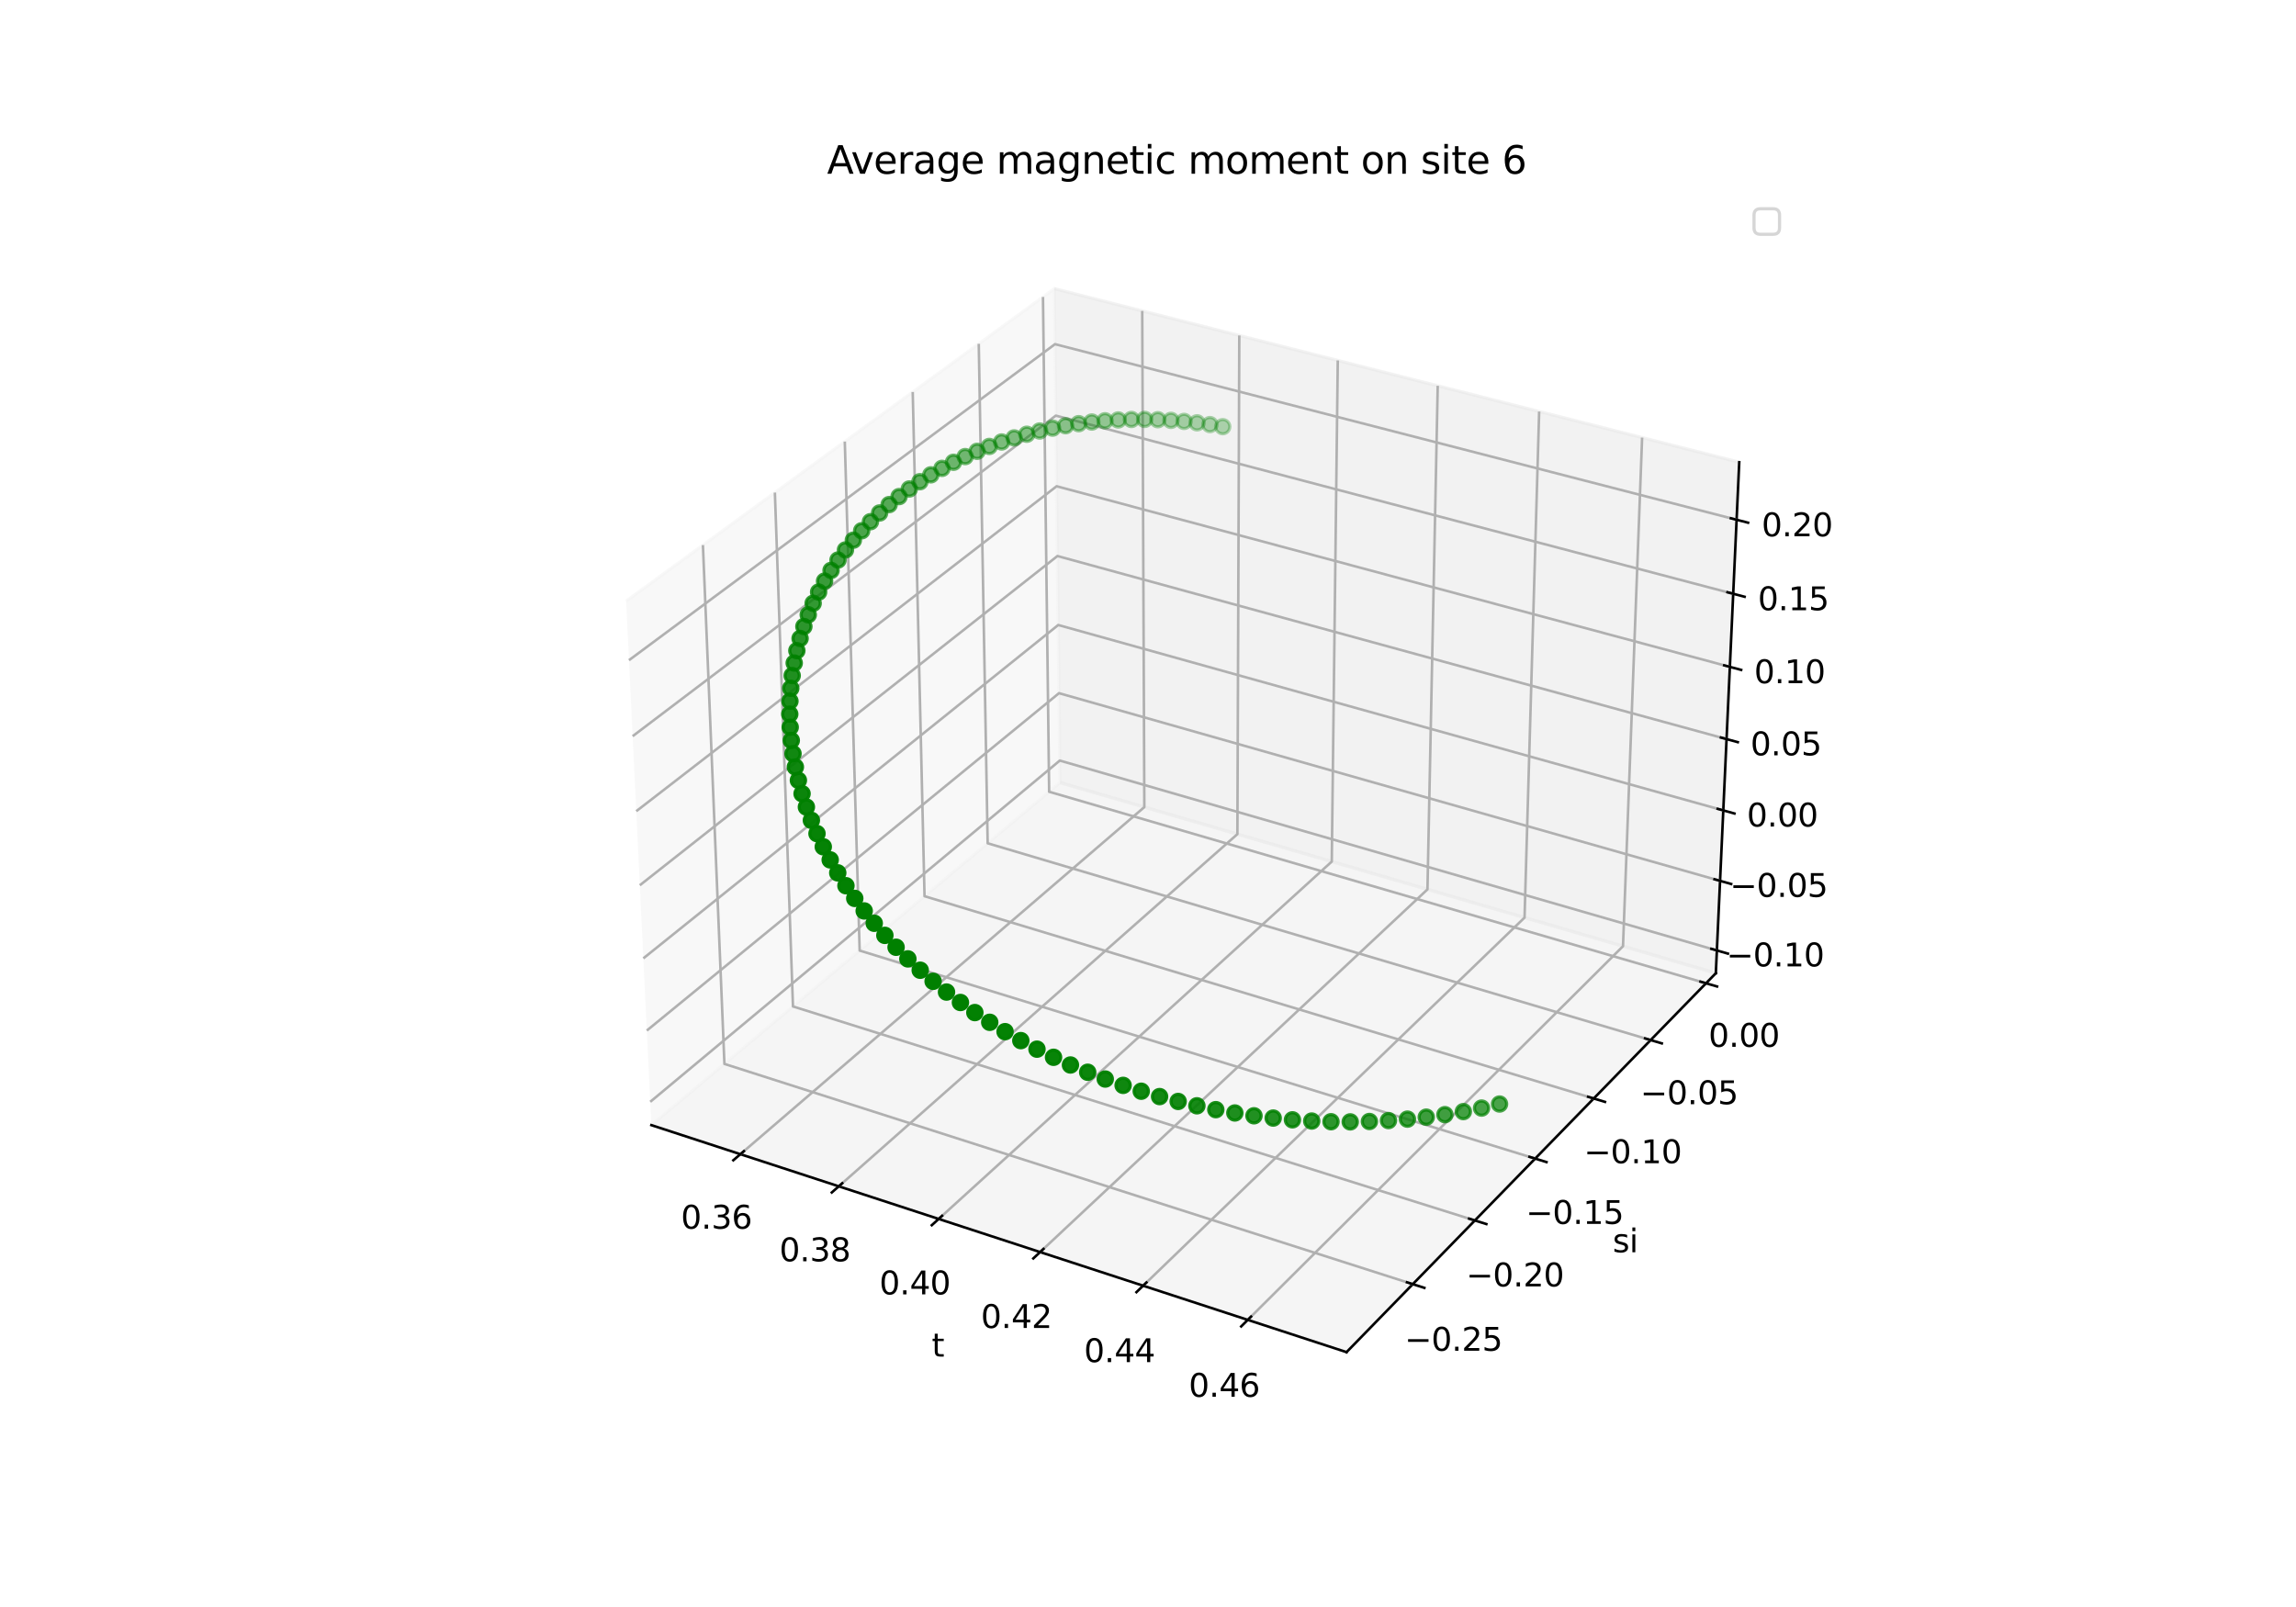 <?xml version="1.0" encoding="utf-8" standalone="no"?>
<!DOCTYPE svg PUBLIC "-//W3C//DTD SVG 1.1//EN"
  "http://www.w3.org/Graphics/SVG/1.1/DTD/svg11.dtd">
<svg xmlns:xlink="http://www.w3.org/1999/xlink" width="720pt" height="504pt" viewBox="0 0 720 504" xmlns="http://www.w3.org/2000/svg" version="1.1">
 <defs>
  <style type="text/css">*{stroke-linejoin: round; stroke-linecap: butt}</style>
 </defs>
 <g id="figure_1">
  <g id="patch_1">
   <path d="M 0 504 
L 720 504 
L 720 0 
L 0 0 
z
" style="fill: #ffffff"/>
  </g>
  <g id="patch_2">
   <path d="M 174.96 448.56 
L 563.04 448.56 
L 563.04 60.48 
L 174.96 60.48 
z
" style="fill: #ffffff"/>
  </g>
  <g id="pane3d_1">
   <g id="patch_3">
    <path d="M 204.263 352.872 
L 332.419 245.448 
L 330.638 90.525 
L 196.348 188.523 
" style="fill: #f2f2f2; opacity: 0.5; stroke: #f2f2f2; stroke-linejoin: miter"/>
   </g>
  </g>
  <g id="pane3d_2">
   <g id="patch_4">
    <path d="M 332.419 245.448 
L 538.065 305.222 
L 545.404 144.961 
L 330.638 90.525 
" style="fill: #e6e6e6; opacity: 0.5; stroke: #e6e6e6; stroke-linejoin: miter"/>
   </g>
  </g>
  <g id="pane3d_3">
   <g id="patch_5">
    <path d="M 204.263 352.872 
L 422.257 424.069 
L 538.065 305.222 
L 332.419 245.448 
" style="fill: #ececec; opacity: 0.5; stroke: #ececec; stroke-linejoin: miter"/>
   </g>
  </g>
  <g id="axis3d_1">
   <g id="line2d_1">
    <path d="M 204.263 352.872 
L 422.257 424.069 
" style="fill: none; stroke: #000000; stroke-width: 0.8; stroke-linecap: square"/>
   </g>
   <g id="text_1">
    <!-- t -->
    <g transform="translate(292.177 425.472) scale(0.1 -0.1)">
     <defs>
      <path id="DejaVuSans-74" d="M 1172 4494 
L 1172 3500 
L 2356 3500 
L 2356 3053 
L 1172 3053 
L 1172 1153 
Q 1172 725 1289 603 
Q 1406 481 1766 481 
L 2356 481 
L 2356 0 
L 1766 0 
Q 1100 0 847 248 
Q 594 497 594 1153 
L 594 3053 
L 172 3053 
L 172 3500 
L 594 3500 
L 594 4494 
L 1172 4494 
z
" transform="scale(0.016)"/>
     </defs>
     <use xlink:href="#DejaVuSans-74"/>
    </g>
   </g>
   <g id="Line3DCollection_1">
    <path d="M 232.173 361.987 
L 358.85 253.131 
L 358.19 97.508 
" style="fill: none; stroke: #b0b0b0; stroke-width: 0.8"/>
    <path d="M 263.027 372.064 
L 388.033 261.613 
L 388.629 105.224 
" style="fill: none; stroke: #b0b0b0; stroke-width: 0.8"/>
    <path d="M 294.353 382.295 
L 417.627 270.215 
L 419.514 113.052 
" style="fill: none; stroke: #b0b0b0; stroke-width: 0.8"/>
    <path d="M 326.164 392.685 
L 447.639 278.938 
L 450.856 120.996 
" style="fill: none; stroke: #b0b0b0; stroke-width: 0.8"/>
    <path d="M 358.471 403.236 
L 478.08 287.786 
L 482.664 129.059 
" style="fill: none; stroke: #b0b0b0; stroke-width: 0.8"/>
    <path d="M 391.284 413.953 
L 508.957 296.761 
L 514.95 137.242 
" style="fill: none; stroke: #b0b0b0; stroke-width: 0.8"/>
   </g>
   <g id="xtick_1">
    <g id="line2d_2">
     <path d="M 233.277 361.039 
L 229.962 363.888 
" style="fill: none; stroke: #000000; stroke-width: 0.8; stroke-linecap: square"/>
    </g>
    <g id="text_2">
     <!-- 0.36 -->
     <g transform="translate(213.53 385.348) scale(0.1 -0.1)">
      <defs>
       <path id="DejaVuSans-30" d="M 2034 4250 
Q 1547 4250 1301 3770 
Q 1056 3291 1056 2328 
Q 1056 1369 1301 889 
Q 1547 409 2034 409 
Q 2525 409 2770 889 
Q 3016 1369 3016 2328 
Q 3016 3291 2770 3770 
Q 2525 4250 2034 4250 
z
M 2034 4750 
Q 2819 4750 3233 4129 
Q 3647 3509 3647 2328 
Q 3647 1150 3233 529 
Q 2819 -91 2034 -91 
Q 1250 -91 836 529 
Q 422 1150 422 2328 
Q 422 3509 836 4129 
Q 1250 4750 2034 4750 
z
" transform="scale(0.016)"/>
       <path id="DejaVuSans-2e" d="M 684 794 
L 1344 794 
L 1344 0 
L 684 0 
L 684 794 
z
" transform="scale(0.016)"/>
       <path id="DejaVuSans-33" d="M 2597 2516 
Q 3050 2419 3304 2112 
Q 3559 1806 3559 1356 
Q 3559 666 3084 287 
Q 2609 -91 1734 -91 
Q 1441 -91 1130 -33 
Q 819 25 488 141 
L 488 750 
Q 750 597 1062 519 
Q 1375 441 1716 441 
Q 2309 441 2620 675 
Q 2931 909 2931 1356 
Q 2931 1769 2642 2001 
Q 2353 2234 1838 2234 
L 1294 2234 
L 1294 2753 
L 1863 2753 
Q 2328 2753 2575 2939 
Q 2822 3125 2822 3475 
Q 2822 3834 2567 4026 
Q 2313 4219 1838 4219 
Q 1578 4219 1281 4162 
Q 984 4106 628 3988 
L 628 4550 
Q 988 4650 1302 4700 
Q 1616 4750 1894 4750 
Q 2613 4750 3031 4423 
Q 3450 4097 3450 3541 
Q 3450 3153 3228 2886 
Q 3006 2619 2597 2516 
z
" transform="scale(0.016)"/>
       <path id="DejaVuSans-36" d="M 2113 2584 
Q 1688 2584 1439 2293 
Q 1191 2003 1191 1497 
Q 1191 994 1439 701 
Q 1688 409 2113 409 
Q 2538 409 2786 701 
Q 3034 994 3034 1497 
Q 3034 2003 2786 2293 
Q 2538 2584 2113 2584 
z
M 3366 4563 
L 3366 3988 
Q 3128 4100 2886 4159 
Q 2644 4219 2406 4219 
Q 1781 4219 1451 3797 
Q 1122 3375 1075 2522 
Q 1259 2794 1537 2939 
Q 1816 3084 2150 3084 
Q 2853 3084 3261 2657 
Q 3669 2231 3669 1497 
Q 3669 778 3244 343 
Q 2819 -91 2113 -91 
Q 1303 -91 875 529 
Q 447 1150 447 2328 
Q 447 3434 972 4092 
Q 1497 4750 2381 4750 
Q 2619 4750 2861 4703 
Q 3103 4656 3366 4563 
z
" transform="scale(0.016)"/>
      </defs>
      <use xlink:href="#DejaVuSans-30"/>
      <use xlink:href="#DejaVuSans-2e" x="63.623"/>
      <use xlink:href="#DejaVuSans-33" x="95.41"/>
      <use xlink:href="#DejaVuSans-36" x="159.033"/>
     </g>
    </g>
   </g>
   <g id="xtick_2">
    <g id="line2d_3">
     <path d="M 264.116 371.101 
L 260.843 373.994 
" style="fill: none; stroke: #000000; stroke-width: 0.8; stroke-linecap: square"/>
    </g>
    <g id="text_3">
     <!-- 0.38 -->
     <g transform="translate(244.406 395.571) scale(0.1 -0.1)">
      <defs>
       <path id="DejaVuSans-38" d="M 2034 2216 
Q 1584 2216 1326 1975 
Q 1069 1734 1069 1313 
Q 1069 891 1326 650 
Q 1584 409 2034 409 
Q 2484 409 2743 651 
Q 3003 894 3003 1313 
Q 3003 1734 2745 1975 
Q 2488 2216 2034 2216 
z
M 1403 2484 
Q 997 2584 770 2862 
Q 544 3141 544 3541 
Q 544 4100 942 4425 
Q 1341 4750 2034 4750 
Q 2731 4750 3128 4425 
Q 3525 4100 3525 3541 
Q 3525 3141 3298 2862 
Q 3072 2584 2669 2484 
Q 3125 2378 3379 2068 
Q 3634 1759 3634 1313 
Q 3634 634 3220 271 
Q 2806 -91 2034 -91 
Q 1263 -91 848 271 
Q 434 634 434 1313 
Q 434 1759 690 2068 
Q 947 2378 1403 2484 
z
M 1172 3481 
Q 1172 3119 1398 2916 
Q 1625 2713 2034 2713 
Q 2441 2713 2670 2916 
Q 2900 3119 2900 3481 
Q 2900 3844 2670 4047 
Q 2441 4250 2034 4250 
Q 1625 4250 1398 4047 
Q 1172 3844 1172 3481 
z
" transform="scale(0.016)"/>
      </defs>
      <use xlink:href="#DejaVuSans-30"/>
      <use xlink:href="#DejaVuSans-2e" x="63.623"/>
      <use xlink:href="#DejaVuSans-33" x="95.41"/>
      <use xlink:href="#DejaVuSans-38" x="159.033"/>
     </g>
    </g>
   </g>
   <g id="xtick_3">
    <g id="line2d_4">
     <path d="M 295.428 381.318 
L 292.198 384.255 
" style="fill: none; stroke: #000000; stroke-width: 0.8; stroke-linecap: square"/>
    </g>
    <g id="text_4">
     <!-- 0.40 -->
     <g transform="translate(275.756 405.951) scale(0.1 -0.1)">
      <defs>
       <path id="DejaVuSans-34" d="M 2419 4116 
L 825 1625 
L 2419 1625 
L 2419 4116 
z
M 2253 4666 
L 3047 4666 
L 3047 1625 
L 3713 1625 
L 3713 1100 
L 3047 1100 
L 3047 0 
L 2419 0 
L 2419 1100 
L 313 1100 
L 313 1709 
L 2253 4666 
z
" transform="scale(0.016)"/>
      </defs>
      <use xlink:href="#DejaVuSans-30"/>
      <use xlink:href="#DejaVuSans-2e" x="63.623"/>
      <use xlink:href="#DejaVuSans-34" x="95.41"/>
      <use xlink:href="#DejaVuSans-30" x="159.033"/>
     </g>
    </g>
   </g>
   <g id="xtick_4">
    <g id="line2d_5">
     <path d="M 327.224 391.692 
L 324.039 394.675 
" style="fill: none; stroke: #000000; stroke-width: 0.8; stroke-linecap: square"/>
    </g>
    <g id="text_5">
     <!-- 0.42 -->
     <g transform="translate(307.592 416.492) scale(0.1 -0.1)">
      <defs>
       <path id="DejaVuSans-32" d="M 1228 531 
L 3431 531 
L 3431 0 
L 469 0 
L 469 531 
Q 828 903 1448 1529 
Q 2069 2156 2228 2338 
Q 2531 2678 2651 2914 
Q 2772 3150 2772 3378 
Q 2772 3750 2511 3984 
Q 2250 4219 1831 4219 
Q 1534 4219 1204 4116 
Q 875 4013 500 3803 
L 500 4441 
Q 881 4594 1212 4672 
Q 1544 4750 1819 4750 
Q 2544 4750 2975 4387 
Q 3406 4025 3406 3419 
Q 3406 3131 3298 2873 
Q 3191 2616 2906 2266 
Q 2828 2175 2409 1742 
Q 1991 1309 1228 531 
z
" transform="scale(0.016)"/>
      </defs>
      <use xlink:href="#DejaVuSans-30"/>
      <use xlink:href="#DejaVuSans-2e" x="63.623"/>
      <use xlink:href="#DejaVuSans-34" x="95.41"/>
      <use xlink:href="#DejaVuSans-32" x="159.033"/>
     </g>
    </g>
   </g>
   <g id="xtick_5">
    <g id="line2d_6">
     <path d="M 359.515 402.228 
L 356.377 405.257 
" style="fill: none; stroke: #000000; stroke-width: 0.8; stroke-linecap: square"/>
    </g>
    <g id="text_6">
     <!-- 0.44 -->
     <g transform="translate(339.926 427.198) scale(0.1 -0.1)">
      <use xlink:href="#DejaVuSans-30"/>
      <use xlink:href="#DejaVuSans-2e" x="63.623"/>
      <use xlink:href="#DejaVuSans-34" x="95.41"/>
      <use xlink:href="#DejaVuSans-34" x="159.033"/>
     </g>
    </g>
   </g>
   <g id="xtick_6">
    <g id="line2d_7">
     <path d="M 392.313 412.929 
L 389.223 416.006 
" style="fill: none; stroke: #000000; stroke-width: 0.8; stroke-linecap: square"/>
    </g>
    <g id="text_7">
     <!-- 0.46 -->
     <g transform="translate(372.768 438.072) scale(0.1 -0.1)">
      <use xlink:href="#DejaVuSans-30"/>
      <use xlink:href="#DejaVuSans-2e" x="63.623"/>
      <use xlink:href="#DejaVuSans-34" x="95.41"/>
      <use xlink:href="#DejaVuSans-36" x="159.033"/>
     </g>
    </g>
   </g>
  </g>
  <g id="axis3d_2">
   <g id="line2d_8">
    <path d="M 538.065 305.222 
L 422.257 424.069 
" style="fill: none; stroke: #000000; stroke-width: 0.8; stroke-linecap: square"/>
   </g>
   <g id="text_8">
    <!-- si -->
    <g transform="translate(505.72 392.744) scale(0.1 -0.1)">
     <defs>
      <path id="DejaVuSans-73" d="M 2834 3397 
L 2834 2853 
Q 2591 2978 2328 3040 
Q 2066 3103 1784 3103 
Q 1356 3103 1142 2972 
Q 928 2841 928 2578 
Q 928 2378 1081 2264 
Q 1234 2150 1697 2047 
L 1894 2003 
Q 2506 1872 2764 1633 
Q 3022 1394 3022 966 
Q 3022 478 2636 193 
Q 2250 -91 1575 -91 
Q 1294 -91 989 -36 
Q 684 19 347 128 
L 347 722 
Q 666 556 975 473 
Q 1284 391 1588 391 
Q 1994 391 2212 530 
Q 2431 669 2431 922 
Q 2431 1156 2273 1281 
Q 2116 1406 1581 1522 
L 1381 1569 
Q 847 1681 609 1914 
Q 372 2147 372 2553 
Q 372 3047 722 3315 
Q 1072 3584 1716 3584 
Q 2034 3584 2315 3537 
Q 2597 3491 2834 3397 
z
" transform="scale(0.016)"/>
      <path id="DejaVuSans-69" d="M 603 3500 
L 1178 3500 
L 1178 0 
L 603 0 
L 603 3500 
z
M 603 4863 
L 1178 4863 
L 1178 4134 
L 603 4134 
L 603 4863 
z
" transform="scale(0.016)"/>
     </defs>
     <use xlink:href="#DejaVuSans-73"/>
     <use xlink:href="#DejaVuSans-69" x="52.1"/>
    </g>
   </g>
   <g id="Line3DCollection_2">
    <path d="M 220.427 170.951 
L 227.171 333.67 
L 443.033 402.748 
" style="fill: none; stroke: #b0b0b0; stroke-width: 0.8"/>
    <path d="M 242.996 154.482 
L 248.669 315.649 
L 462.501 382.769 
" style="fill: none; stroke: #b0b0b0; stroke-width: 0.8"/>
    <path d="M 264.917 138.485 
L 269.579 298.123 
L 481.407 363.367 
" style="fill: none; stroke: #b0b0b0; stroke-width: 0.8"/>
    <path d="M 286.219 122.939 
L 289.922 281.071 
L 499.776 344.516 
" style="fill: none; stroke: #b0b0b0; stroke-width: 0.8"/>
    <path d="M 306.928 107.827 
L 309.721 264.474 
L 517.629 326.194 
" style="fill: none; stroke: #b0b0b0; stroke-width: 0.8"/>
    <path d="M 327.067 93.13 
L 328.999 248.315 
L 534.988 308.379 
" style="fill: none; stroke: #b0b0b0; stroke-width: 0.8"/>
   </g>
   <g id="xtick_7">
    <g id="line2d_9">
     <path d="M 441.215 402.166 
L 446.674 403.913 
" style="fill: none; stroke: #000000; stroke-width: 0.8; stroke-linecap: square"/>
    </g>
    <g id="text_9">
     <!-- −0.25 -->
     <g transform="translate(440.471 423.634) scale(0.1 -0.1)">
      <defs>
       <path id="DejaVuSans-2212" d="M 678 2272 
L 4684 2272 
L 4684 1741 
L 678 1741 
L 678 2272 
z
" transform="scale(0.016)"/>
       <path id="DejaVuSans-35" d="M 691 4666 
L 3169 4666 
L 3169 4134 
L 1269 4134 
L 1269 2991 
Q 1406 3038 1543 3061 
Q 1681 3084 1819 3084 
Q 2600 3084 3056 2656 
Q 3513 2228 3513 1497 
Q 3513 744 3044 326 
Q 2575 -91 1722 -91 
Q 1428 -91 1123 -41 
Q 819 9 494 109 
L 494 744 
Q 775 591 1075 516 
Q 1375 441 1709 441 
Q 2250 441 2565 725 
Q 2881 1009 2881 1497 
Q 2881 1984 2565 2268 
Q 2250 2553 1709 2553 
Q 1456 2553 1204 2497 
Q 953 2441 691 2322 
L 691 4666 
z
" transform="scale(0.016)"/>
      </defs>
      <use xlink:href="#DejaVuSans-2212"/>
      <use xlink:href="#DejaVuSans-30" x="83.789"/>
      <use xlink:href="#DejaVuSans-2e" x="147.412"/>
      <use xlink:href="#DejaVuSans-32" x="179.199"/>
      <use xlink:href="#DejaVuSans-35" x="242.822"/>
     </g>
    </g>
   </g>
   <g id="xtick_8">
    <g id="line2d_10">
     <path d="M 460.701 382.204 
L 466.105 383.9 
" style="fill: none; stroke: #000000; stroke-width: 0.8; stroke-linecap: square"/>
    </g>
    <g id="text_10">
     <!-- −0.20 -->
     <g transform="translate(459.76 403.453) scale(0.1 -0.1)">
      <use xlink:href="#DejaVuSans-2212"/>
      <use xlink:href="#DejaVuSans-30" x="83.789"/>
      <use xlink:href="#DejaVuSans-2e" x="147.412"/>
      <use xlink:href="#DejaVuSans-32" x="179.199"/>
      <use xlink:href="#DejaVuSans-30" x="242.822"/>
     </g>
    </g>
   </g>
   <g id="xtick_9">
    <g id="line2d_11">
     <path d="M 479.626 362.818 
L 484.975 364.465 
" style="fill: none; stroke: #000000; stroke-width: 0.8; stroke-linecap: square"/>
    </g>
    <g id="text_11">
     <!-- −0.15 -->
     <g transform="translate(478.492 383.854) scale(0.1 -0.1)">
      <defs>
       <path id="DejaVuSans-31" d="M 794 531 
L 1825 531 
L 1825 4091 
L 703 3866 
L 703 4441 
L 1819 4666 
L 2450 4666 
L 2450 531 
L 3481 531 
L 3481 0 
L 794 0 
L 794 531 
z
" transform="scale(0.016)"/>
      </defs>
      <use xlink:href="#DejaVuSans-2212"/>
      <use xlink:href="#DejaVuSans-30" x="83.789"/>
      <use xlink:href="#DejaVuSans-2e" x="147.412"/>
      <use xlink:href="#DejaVuSans-31" x="179.199"/>
      <use xlink:href="#DejaVuSans-35" x="242.822"/>
     </g>
    </g>
   </g>
   <g id="xtick_10">
    <g id="line2d_12">
     <path d="M 498.012 343.983 
L 503.308 345.584 
" style="fill: none; stroke: #000000; stroke-width: 0.8; stroke-linecap: square"/>
    </g>
    <g id="text_12">
     <!-- −0.10 -->
     <g transform="translate(496.691 364.812) scale(0.1 -0.1)">
      <use xlink:href="#DejaVuSans-2212"/>
      <use xlink:href="#DejaVuSans-30" x="83.789"/>
      <use xlink:href="#DejaVuSans-2e" x="147.412"/>
      <use xlink:href="#DejaVuSans-31" x="179.199"/>
      <use xlink:href="#DejaVuSans-30" x="242.822"/>
     </g>
    </g>
   </g>
   <g id="xtick_11">
    <g id="line2d_13">
     <path d="M 515.882 325.676 
L 521.125 327.232 
" style="fill: none; stroke: #000000; stroke-width: 0.8; stroke-linecap: square"/>
    </g>
    <g id="text_13">
     <!-- −0.05 -->
     <g transform="translate(514.379 346.306) scale(0.1 -0.1)">
      <use xlink:href="#DejaVuSans-2212"/>
      <use xlink:href="#DejaVuSans-30" x="83.789"/>
      <use xlink:href="#DejaVuSans-2e" x="147.412"/>
      <use xlink:href="#DejaVuSans-30" x="179.199"/>
      <use xlink:href="#DejaVuSans-35" x="242.822"/>
     </g>
    </g>
   </g>
   <g id="xtick_12">
    <g id="line2d_14">
     <path d="M 533.259 307.875 
L 538.45 309.389 
" style="fill: none; stroke: #000000; stroke-width: 0.8; stroke-linecap: square"/>
    </g>
    <g id="text_14">
     <!-- 0.00 -->
     <g transform="translate(535.768 328.311) scale(0.1 -0.1)">
      <use xlink:href="#DejaVuSans-30"/>
      <use xlink:href="#DejaVuSans-2e" x="63.623"/>
      <use xlink:href="#DejaVuSans-30" x="95.41"/>
      <use xlink:href="#DejaVuSans-30" x="159.033"/>
     </g>
    </g>
   </g>
  </g>
  <g id="axis3d_3">
   <g id="line2d_15">
    <path d="M 538.065 305.222 
L 545.404 144.961 
" style="fill: none; stroke: #000000; stroke-width: 0.8; stroke-linecap: square"/>
   </g>
   <g id="Line3DCollection_3">
    <path d="M 538.392 298.084 
L 332.34 238.535 
L 203.911 345.564 
" style="fill: none; stroke: #b0b0b0; stroke-width: 0.8"/>
    <path d="M 539.392 276.257 
L 332.097 217.4 
L 202.834 323.209 
" style="fill: none; stroke: #b0b0b0; stroke-width: 0.8"/>
    <path d="M 540.403 254.162 
L 331.851 196.018 
L 201.744 300.57 
" style="fill: none; stroke: #b0b0b0; stroke-width: 0.8"/>
    <path d="M 541.428 231.795 
L 331.602 174.385 
L 200.64 277.641 
" style="fill: none; stroke: #b0b0b0; stroke-width: 0.8"/>
    <path d="M 542.465 209.15 
L 331.351 152.497 
L 199.521 254.416 
" style="fill: none; stroke: #b0b0b0; stroke-width: 0.8"/>
    <path d="M 543.514 186.223 
L 331.096 130.35 
L 198.389 230.89 
" style="fill: none; stroke: #b0b0b0; stroke-width: 0.8"/>
    <path d="M 544.578 163.008 
L 330.838 107.937 
L 197.241 207.057 
" style="fill: none; stroke: #b0b0b0; stroke-width: 0.8"/>
   </g>
   <g id="xtick_13">
    <g id="line2d_16">
     <path d="M 536.663 297.584 
L 541.855 299.085 
" style="fill: none; stroke: #000000; stroke-width: 0.8; stroke-linecap: square"/>
    </g>
    <g id="text_15">
     <!-- −0.10 -->
     <g transform="translate(541.371 303.085) scale(0.1 -0.1)">
      <use xlink:href="#DejaVuSans-2212"/>
      <use xlink:href="#DejaVuSans-30" x="83.789"/>
      <use xlink:href="#DejaVuSans-2e" x="147.412"/>
      <use xlink:href="#DejaVuSans-31" x="179.199"/>
      <use xlink:href="#DejaVuSans-30" x="242.822"/>
     </g>
    </g>
   </g>
   <g id="xtick_14">
    <g id="line2d_17">
     <path d="M 537.651 275.763 
L 542.877 277.246 
" style="fill: none; stroke: #000000; stroke-width: 0.8; stroke-linecap: square"/>
    </g>
    <g id="text_16">
     <!-- −0.05 -->
     <g transform="translate(542.48 281.287) scale(0.1 -0.1)">
      <use xlink:href="#DejaVuSans-2212"/>
      <use xlink:href="#DejaVuSans-30" x="83.789"/>
      <use xlink:href="#DejaVuSans-2e" x="147.412"/>
      <use xlink:href="#DejaVuSans-30" x="179.199"/>
      <use xlink:href="#DejaVuSans-35" x="242.822"/>
     </g>
    </g>
   </g>
   <g id="xtick_15">
    <g id="line2d_18">
     <path d="M 538.652 253.674 
L 543.911 255.14 
" style="fill: none; stroke: #000000; stroke-width: 0.8; stroke-linecap: square"/>
    </g>
    <g id="text_17">
     <!-- 0.00 -->
     <g transform="translate(547.792 259.222) scale(0.1 -0.1)">
      <use xlink:href="#DejaVuSans-30"/>
      <use xlink:href="#DejaVuSans-2e" x="63.623"/>
      <use xlink:href="#DejaVuSans-30" x="95.41"/>
      <use xlink:href="#DejaVuSans-30" x="159.033"/>
     </g>
    </g>
   </g>
   <g id="xtick_16">
    <g id="line2d_19">
     <path d="M 539.665 231.313 
L 544.957 232.761 
" style="fill: none; stroke: #000000; stroke-width: 0.8; stroke-linecap: square"/>
    </g>
    <g id="text_18">
     <!-- 0.05 -->
     <g transform="translate(548.928 236.887) scale(0.1 -0.1)">
      <use xlink:href="#DejaVuSans-30"/>
      <use xlink:href="#DejaVuSans-2e" x="63.623"/>
      <use xlink:href="#DejaVuSans-30" x="95.41"/>
      <use xlink:href="#DejaVuSans-35" x="159.033"/>
     </g>
    </g>
   </g>
   <g id="xtick_17">
    <g id="line2d_20">
     <path d="M 540.691 208.674 
L 546.017 210.103 
" style="fill: none; stroke: #000000; stroke-width: 0.8; stroke-linecap: square"/>
    </g>
    <g id="text_19">
     <!-- 0.10 -->
     <g transform="translate(550.078 214.274) scale(0.1 -0.1)">
      <use xlink:href="#DejaVuSans-30"/>
      <use xlink:href="#DejaVuSans-2e" x="63.623"/>
      <use xlink:href="#DejaVuSans-31" x="95.41"/>
      <use xlink:href="#DejaVuSans-30" x="159.033"/>
     </g>
    </g>
   </g>
   <g id="xtick_18">
    <g id="line2d_21">
     <path d="M 541.729 185.753 
L 547.09 187.163 
" style="fill: none; stroke: #000000; stroke-width: 0.8; stroke-linecap: square"/>
    </g>
    <g id="text_20">
     <!-- 0.15 -->
     <g transform="translate(551.242 191.38) scale(0.1 -0.1)">
      <use xlink:href="#DejaVuSans-30"/>
      <use xlink:href="#DejaVuSans-2e" x="63.623"/>
      <use xlink:href="#DejaVuSans-31" x="95.41"/>
      <use xlink:href="#DejaVuSans-35" x="159.033"/>
     </g>
    </g>
   </g>
   <g id="xtick_19">
    <g id="line2d_22">
     <path d="M 542.78 162.544 
L 548.176 163.935 
" style="fill: none; stroke: #000000; stroke-width: 0.8; stroke-linecap: square"/>
    </g>
    <g id="text_21">
     <!-- 0.20 -->
     <g transform="translate(552.421 168.199) scale(0.1 -0.1)">
      <use xlink:href="#DejaVuSans-30"/>
      <use xlink:href="#DejaVuSans-2e" x="63.623"/>
      <use xlink:href="#DejaVuSans-32" x="95.41"/>
      <use xlink:href="#DejaVuSans-30" x="159.033"/>
     </g>
    </g>
   </g>
  </g>
  <g id="axes_1">
   <g id="Path3DCollection_1">
    <defs>
     <path id="C0_0_b76cf1f2c0" d="M 0 2.236 
C 0.593 2.236 1.162 2 1.581 1.581 
C 2 1.162 2.236 0.593 2.236 -0 
C 2.236 -0.593 2 -1.162 1.581 -1.581 
C 1.162 -2 0.593 -2.236 0 -2.236 
C -0.593 -2.236 -1.162 -2 -1.581 -1.581 
C -2 -1.162 -2.236 -0.593 -2.236 0 
C -2.236 0.593 -2 1.162 -1.581 1.581 
C -1.162 2 -0.593 2.236 0 2.236 
z
"/>
    </defs>
    <g clip-path="url(#pe57c6b91da)">
     <use xlink:href="#C0_0_b76cf1f2c0" x="383.434" y="133.815" style="fill: #008000; fill-opacity: 0.3; stroke: #008000; stroke-opacity: 0.3"/>
    </g>
    <g clip-path="url(#pe57c6b91da)">
     <use xlink:href="#C0_0_b76cf1f2c0" x="379.423" y="133.157" style="fill: #008000; fill-opacity: 0.309; stroke: #008000; stroke-opacity: 0.309"/>
    </g>
    <g clip-path="url(#pe57c6b91da)">
     <use xlink:href="#C0_0_b76cf1f2c0" x="375.377" y="132.607" style="fill: #008000; fill-opacity: 0.319; stroke: #008000; stroke-opacity: 0.319"/>
    </g>
    <g clip-path="url(#pe57c6b91da)">
     <use xlink:href="#C0_0_b76cf1f2c0" x="371.302" y="132.168" style="fill: #008000; fill-opacity: 0.329; stroke: #008000; stroke-opacity: 0.329"/>
    </g>
    <g clip-path="url(#pe57c6b91da)">
     <use xlink:href="#C0_0_b76cf1f2c0" x="367.203" y="131.841" style="fill: #008000; fill-opacity: 0.339; stroke: #008000; stroke-opacity: 0.339"/>
    </g>
    <g clip-path="url(#pe57c6b91da)">
     <use xlink:href="#C0_0_b76cf1f2c0" x="363.084" y="131.63" style="fill: #008000; fill-opacity: 0.35; stroke: #008000; stroke-opacity: 0.35"/>
    </g>
    <g clip-path="url(#pe57c6b91da)">
     <use xlink:href="#C0_0_b76cf1f2c0" x="358.951" y="131.535" style="fill: #008000; fill-opacity: 0.361; stroke: #008000; stroke-opacity: 0.361"/>
    </g>
    <g clip-path="url(#pe57c6b91da)">
     <use xlink:href="#C0_0_b76cf1f2c0" x="354.808" y="131.559" style="fill: #008000; fill-opacity: 0.373; stroke: #008000; stroke-opacity: 0.373"/>
    </g>
    <g clip-path="url(#pe57c6b91da)">
     <use xlink:href="#C0_0_b76cf1f2c0" x="350.662" y="131.704" style="fill: #008000; fill-opacity: 0.385; stroke: #008000; stroke-opacity: 0.385"/>
    </g>
    <g clip-path="url(#pe57c6b91da)">
     <use xlink:href="#C0_0_b76cf1f2c0" x="346.517" y="131.97" style="fill: #008000; fill-opacity: 0.397; stroke: #008000; stroke-opacity: 0.397"/>
    </g>
    <g clip-path="url(#pe57c6b91da)">
     <use xlink:href="#C0_0_b76cf1f2c0" x="342.38" y="132.36" style="fill: #008000; fill-opacity: 0.41; stroke: #008000; stroke-opacity: 0.41"/>
    </g>
    <g clip-path="url(#pe57c6b91da)">
     <use xlink:href="#C0_0_b76cf1f2c0" x="338.255" y="132.873" style="fill: #008000; fill-opacity: 0.422; stroke: #008000; stroke-opacity: 0.422"/>
    </g>
    <g clip-path="url(#pe57c6b91da)">
     <use xlink:href="#C0_0_b76cf1f2c0" x="334.149" y="133.513" style="fill: #008000; fill-opacity: 0.435; stroke: #008000; stroke-opacity: 0.435"/>
    </g>
    <g clip-path="url(#pe57c6b91da)">
     <use xlink:href="#C0_0_b76cf1f2c0" x="330.067" y="134.278" style="fill: #008000; fill-opacity: 0.449; stroke: #008000; stroke-opacity: 0.449"/>
    </g>
    <g clip-path="url(#pe57c6b91da)">
     <use xlink:href="#C0_0_b76cf1f2c0" x="326.015" y="135.17" style="fill: #008000; fill-opacity: 0.462; stroke: #008000; stroke-opacity: 0.462"/>
    </g>
    <g clip-path="url(#pe57c6b91da)">
     <use xlink:href="#C0_0_b76cf1f2c0" x="321.999" y="136.19" style="fill: #008000; fill-opacity: 0.476; stroke: #008000; stroke-opacity: 0.476"/>
    </g>
    <g clip-path="url(#pe57c6b91da)">
     <use xlink:href="#C0_0_b76cf1f2c0" x="318.025" y="137.337" style="fill: #008000; fill-opacity: 0.49; stroke: #008000; stroke-opacity: 0.49"/>
    </g>
    <g clip-path="url(#pe57c6b91da)">
     <use xlink:href="#C0_0_b76cf1f2c0" x="314.099" y="138.612" style="fill: #008000; fill-opacity: 0.505; stroke: #008000; stroke-opacity: 0.505"/>
    </g>
    <g clip-path="url(#pe57c6b91da)">
     <use xlink:href="#C0_0_b76cf1f2c0" x="310.227" y="140.014" style="fill: #008000; fill-opacity: 0.519; stroke: #008000; stroke-opacity: 0.519"/>
    </g>
    <g clip-path="url(#pe57c6b91da)">
     <use xlink:href="#C0_0_b76cf1f2c0" x="306.415" y="141.544" style="fill: #008000; fill-opacity: 0.533; stroke: #008000; stroke-opacity: 0.533"/>
    </g>
    <g clip-path="url(#pe57c6b91da)">
     <use xlink:href="#C0_0_b76cf1f2c0" x="302.67" y="143.2" style="fill: #008000; fill-opacity: 0.548; stroke: #008000; stroke-opacity: 0.548"/>
    </g>
    <g clip-path="url(#pe57c6b91da)">
     <use xlink:href="#C0_0_b76cf1f2c0" x="298.997" y="144.982" style="fill: #008000; fill-opacity: 0.563; stroke: #008000; stroke-opacity: 0.563"/>
    </g>
    <g clip-path="url(#pe57c6b91da)">
     <use xlink:href="#C0_0_b76cf1f2c0" x="295.403" y="146.89" style="fill: #008000; fill-opacity: 0.578; stroke: #008000; stroke-opacity: 0.578"/>
    </g>
    <g clip-path="url(#pe57c6b91da)">
     <use xlink:href="#C0_0_b76cf1f2c0" x="291.894" y="148.921" style="fill: #008000; fill-opacity: 0.593; stroke: #008000; stroke-opacity: 0.593"/>
    </g>
    <g clip-path="url(#pe57c6b91da)">
     <use xlink:href="#C0_0_b76cf1f2c0" x="288.475" y="151.074" style="fill: #008000; fill-opacity: 0.608; stroke: #008000; stroke-opacity: 0.608"/>
    </g>
    <g clip-path="url(#pe57c6b91da)">
     <use xlink:href="#C0_0_b76cf1f2c0" x="285.154" y="153.349" style="fill: #008000; fill-opacity: 0.623; stroke: #008000; stroke-opacity: 0.623"/>
    </g>
    <g clip-path="url(#pe57c6b91da)">
     <use xlink:href="#C0_0_b76cf1f2c0" x="281.936" y="155.743" style="fill: #008000; fill-opacity: 0.638; stroke: #008000; stroke-opacity: 0.638"/>
    </g>
    <g clip-path="url(#pe57c6b91da)">
     <use xlink:href="#C0_0_b76cf1f2c0" x="278.827" y="158.253" style="fill: #008000; fill-opacity: 0.653; stroke: #008000; stroke-opacity: 0.653"/>
    </g>
    <g clip-path="url(#pe57c6b91da)">
     <use xlink:href="#C0_0_b76cf1f2c0" x="275.833" y="160.879" style="fill: #008000; fill-opacity: 0.668; stroke: #008000; stroke-opacity: 0.668"/>
    </g>
    <g clip-path="url(#pe57c6b91da)">
     <use xlink:href="#C0_0_b76cf1f2c0" x="272.96" y="163.617" style="fill: #008000; fill-opacity: 0.682; stroke: #008000; stroke-opacity: 0.682"/>
    </g>
    <g clip-path="url(#pe57c6b91da)">
     <use xlink:href="#C0_0_b76cf1f2c0" x="470.239" y="346.253" style="fill: #008000; fill-opacity: 0.696; stroke: #008000; stroke-opacity: 0.696"/>
    </g>
    <g clip-path="url(#pe57c6b91da)">
     <use xlink:href="#C0_0_b76cf1f2c0" x="270.213" y="166.465" style="fill: #008000; fill-opacity: 0.697; stroke: #008000; stroke-opacity: 0.697"/>
    </g>
    <g clip-path="url(#pe57c6b91da)">
     <use xlink:href="#C0_0_b76cf1f2c0" x="464.603" y="347.524" style="fill: #008000; fill-opacity: 0.71; stroke: #008000; stroke-opacity: 0.71"/>
    </g>
    <g clip-path="url(#pe57c6b91da)">
     <use xlink:href="#C0_0_b76cf1f2c0" x="267.599" y="169.42" style="fill: #008000; fill-opacity: 0.712; stroke: #008000; stroke-opacity: 0.712"/>
    </g>
    <g clip-path="url(#pe57c6b91da)">
     <use xlink:href="#C0_0_b76cf1f2c0" x="458.889" y="348.634" style="fill: #008000; fill-opacity: 0.724; stroke: #008000; stroke-opacity: 0.724"/>
    </g>
    <g clip-path="url(#pe57c6b91da)">
     <use xlink:href="#C0_0_b76cf1f2c0" x="265.123" y="172.479" style="fill: #008000; fill-opacity: 0.726; stroke: #008000; stroke-opacity: 0.726"/>
    </g>
    <g clip-path="url(#pe57c6b91da)">
     <use xlink:href="#C0_0_b76cf1f2c0" x="453.104" y="349.583" style="fill: #008000; fill-opacity: 0.738; stroke: #008000; stroke-opacity: 0.738"/>
    </g>
    <g clip-path="url(#pe57c6b91da)">
     <use xlink:href="#C0_0_b76cf1f2c0" x="262.791" y="175.638" style="fill: #008000; fill-opacity: 0.741; stroke: #008000; stroke-opacity: 0.741"/>
    </g>
    <g clip-path="url(#pe57c6b91da)">
     <use xlink:href="#C0_0_b76cf1f2c0" x="447.257" y="350.368" style="fill: #008000; fill-opacity: 0.752; stroke: #008000; stroke-opacity: 0.752"/>
    </g>
    <g clip-path="url(#pe57c6b91da)">
     <use xlink:href="#C0_0_b76cf1f2c0" x="260.607" y="178.894" style="fill: #008000; fill-opacity: 0.755; stroke: #008000; stroke-opacity: 0.755"/>
    </g>
    <g clip-path="url(#pe57c6b91da)">
     <use xlink:href="#C0_0_b76cf1f2c0" x="441.357" y="350.989" style="fill: #008000; fill-opacity: 0.766; stroke: #008000; stroke-opacity: 0.766"/>
    </g>
    <g clip-path="url(#pe57c6b91da)">
     <use xlink:href="#C0_0_b76cf1f2c0" x="258.576" y="182.243" style="fill: #008000; fill-opacity: 0.769; stroke: #008000; stroke-opacity: 0.769"/>
    </g>
    <g clip-path="url(#pe57c6b91da)">
     <use xlink:href="#C0_0_b76cf1f2c0" x="435.411" y="351.443" style="fill: #008000; fill-opacity: 0.779; stroke: #008000; stroke-opacity: 0.779"/>
    </g>
    <g clip-path="url(#pe57c6b91da)">
     <use xlink:href="#C0_0_b76cf1f2c0" x="256.705" y="185.682" style="fill: #008000; fill-opacity: 0.783; stroke: #008000; stroke-opacity: 0.783"/>
    </g>
    <g clip-path="url(#pe57c6b91da)">
     <use xlink:href="#C0_0_b76cf1f2c0" x="429.429" y="351.731" style="fill: #008000; fill-opacity: 0.792; stroke: #008000; stroke-opacity: 0.792"/>
    </g>
    <g clip-path="url(#pe57c6b91da)">
     <use xlink:href="#C0_0_b76cf1f2c0" x="254.997" y="189.206" style="fill: #008000; fill-opacity: 0.796; stroke: #008000; stroke-opacity: 0.796"/>
    </g>
    <g clip-path="url(#pe57c6b91da)">
     <use xlink:href="#C0_0_b76cf1f2c0" x="423.417" y="351.851" style="fill: #008000; fill-opacity: 0.805; stroke: #008000; stroke-opacity: 0.805"/>
    </g>
    <g clip-path="url(#pe57c6b91da)">
     <use xlink:href="#C0_0_b76cf1f2c0" x="253.456" y="192.81" style="fill: #008000; fill-opacity: 0.809; stroke: #008000; stroke-opacity: 0.809"/>
    </g>
    <g clip-path="url(#pe57c6b91da)">
     <use xlink:href="#C0_0_b76cf1f2c0" x="417.386" y="351.804" style="fill: #008000; fill-opacity: 0.818; stroke: #008000; stroke-opacity: 0.818"/>
    </g>
    <g clip-path="url(#pe57c6b91da)">
     <use xlink:href="#C0_0_b76cf1f2c0" x="252.089" y="196.492" style="fill: #008000; fill-opacity: 0.822; stroke: #008000; stroke-opacity: 0.822"/>
    </g>
    <g clip-path="url(#pe57c6b91da)">
     <use xlink:href="#C0_0_b76cf1f2c0" x="411.344" y="351.589" style="fill: #008000; fill-opacity: 0.831; stroke: #008000; stroke-opacity: 0.831"/>
    </g>
    <g clip-path="url(#pe57c6b91da)">
     <use xlink:href="#C0_0_b76cf1f2c0" x="250.898" y="200.244" style="fill: #008000; fill-opacity: 0.835; stroke: #008000; stroke-opacity: 0.835"/>
    </g>
    <g clip-path="url(#pe57c6b91da)">
     <use xlink:href="#C0_0_b76cf1f2c0" x="405.298" y="351.207" style="fill: #008000; fill-opacity: 0.843; stroke: #008000; stroke-opacity: 0.843"/>
    </g>
    <g clip-path="url(#pe57c6b91da)">
     <use xlink:href="#C0_0_b76cf1f2c0" x="249.887" y="204.064" style="fill: #008000; fill-opacity: 0.847; stroke: #008000; stroke-opacity: 0.847"/>
    </g>
    <g clip-path="url(#pe57c6b91da)">
     <use xlink:href="#C0_0_b76cf1f2c0" x="399.259" y="350.657" style="fill: #008000; fill-opacity: 0.855; stroke: #008000; stroke-opacity: 0.855"/>
    </g>
    <g clip-path="url(#pe57c6b91da)">
     <use xlink:href="#C0_0_b76cf1f2c0" x="249.06" y="207.945" style="fill: #008000; fill-opacity: 0.859; stroke: #008000; stroke-opacity: 0.859"/>
    </g>
    <g clip-path="url(#pe57c6b91da)">
     <use xlink:href="#C0_0_b76cf1f2c0" x="393.234" y="349.942" style="fill: #008000; fill-opacity: 0.866; stroke: #008000; stroke-opacity: 0.866"/>
    </g>
    <g clip-path="url(#pe57c6b91da)">
     <use xlink:href="#C0_0_b76cf1f2c0" x="248.421" y="211.882" style="fill: #008000; fill-opacity: 0.871; stroke: #008000; stroke-opacity: 0.871"/>
    </g>
    <g clip-path="url(#pe57c6b91da)">
     <use xlink:href="#C0_0_b76cf1f2c0" x="387.233" y="349.061" style="fill: #008000; fill-opacity: 0.878; stroke: #008000; stroke-opacity: 0.878"/>
    </g>
    <g clip-path="url(#pe57c6b91da)">
     <use xlink:href="#C0_0_b76cf1f2c0" x="247.973" y="215.87" style="fill: #008000; fill-opacity: 0.882; stroke: #008000; stroke-opacity: 0.882"/>
    </g>
    <g clip-path="url(#pe57c6b91da)">
     <use xlink:href="#C0_0_b76cf1f2c0" x="381.264" y="348.017" style="fill: #008000; fill-opacity: 0.888; stroke: #008000; stroke-opacity: 0.888"/>
    </g>
    <g clip-path="url(#pe57c6b91da)">
     <use xlink:href="#C0_0_b76cf1f2c0" x="247.717" y="219.904" style="fill: #008000; fill-opacity: 0.893; stroke: #008000; stroke-opacity: 0.893"/>
    </g>
    <g clip-path="url(#pe57c6b91da)">
     <use xlink:href="#C0_0_b76cf1f2c0" x="375.336" y="346.81" style="fill: #008000; fill-opacity: 0.899; stroke: #008000; stroke-opacity: 0.899"/>
    </g>
    <g clip-path="url(#pe57c6b91da)">
     <use xlink:href="#C0_0_b76cf1f2c0" x="247.658" y="223.978" style="fill: #008000; fill-opacity: 0.903; stroke: #008000; stroke-opacity: 0.903"/>
    </g>
    <g clip-path="url(#pe57c6b91da)">
     <use xlink:href="#C0_0_b76cf1f2c0" x="369.456" y="345.443" style="fill: #008000; fill-opacity: 0.909; stroke: #008000; stroke-opacity: 0.909"/>
    </g>
    <g clip-path="url(#pe57c6b91da)">
     <use xlink:href="#C0_0_b76cf1f2c0" x="247.797" y="228.086" style="fill: #008000; fill-opacity: 0.913; stroke: #008000; stroke-opacity: 0.913"/>
    </g>
    <g clip-path="url(#pe57c6b91da)">
     <use xlink:href="#C0_0_b76cf1f2c0" x="363.635" y="343.918" style="fill: #008000; fill-opacity: 0.918; stroke: #008000; stroke-opacity: 0.918"/>
    </g>
    <g clip-path="url(#pe57c6b91da)">
     <use xlink:href="#C0_0_b76cf1f2c0" x="248.136" y="232.221" style="fill: #008000; fill-opacity: 0.922; stroke: #008000; stroke-opacity: 0.922"/>
    </g>
    <g clip-path="url(#pe57c6b91da)">
     <use xlink:href="#C0_0_b76cf1f2c0" x="357.879" y="342.237" style="fill: #008000; fill-opacity: 0.927; stroke: #008000; stroke-opacity: 0.927"/>
    </g>
    <g clip-path="url(#pe57c6b91da)">
     <use xlink:href="#C0_0_b76cf1f2c0" x="248.677" y="236.379" style="fill: #008000; fill-opacity: 0.931; stroke: #008000; stroke-opacity: 0.931"/>
    </g>
    <g clip-path="url(#pe57c6b91da)">
     <use xlink:href="#C0_0_b76cf1f2c0" x="352.198" y="340.403" style="fill: #008000; fill-opacity: 0.936; stroke: #008000; stroke-opacity: 0.936"/>
    </g>
    <g clip-path="url(#pe57c6b91da)">
     <use xlink:href="#C0_0_b76cf1f2c0" x="249.42" y="240.553" style="fill: #008000; fill-opacity: 0.94; stroke: #008000; stroke-opacity: 0.94"/>
    </g>
    <g clip-path="url(#pe57c6b91da)">
     <use xlink:href="#C0_0_b76cf1f2c0" x="346.599" y="338.419" style="fill: #008000; fill-opacity: 0.944; stroke: #008000; stroke-opacity: 0.944"/>
    </g>
    <g clip-path="url(#pe57c6b91da)">
     <use xlink:href="#C0_0_b76cf1f2c0" x="250.368" y="244.736" style="fill: #008000; fill-opacity: 0.948; stroke: #008000; stroke-opacity: 0.948"/>
    </g>
    <g clip-path="url(#pe57c6b91da)">
     <use xlink:href="#C0_0_b76cf1f2c0" x="341.091" y="336.287" style="fill: #008000; fill-opacity: 0.952; stroke: #008000; stroke-opacity: 0.952"/>
    </g>
    <g clip-path="url(#pe57c6b91da)">
     <use xlink:href="#C0_0_b76cf1f2c0" x="251.519" y="248.923" style="fill: #008000; fill-opacity: 0.955; stroke: #008000; stroke-opacity: 0.955"/>
    </g>
    <g clip-path="url(#pe57c6b91da)">
     <use xlink:href="#C0_0_b76cf1f2c0" x="335.681" y="334.012" style="fill: #008000; fill-opacity: 0.959; stroke: #008000; stroke-opacity: 0.959"/>
    </g>
    <g clip-path="url(#pe57c6b91da)">
     <use xlink:href="#C0_0_b76cf1f2c0" x="252.876" y="253.107" style="fill: #008000; fill-opacity: 0.962; stroke: #008000; stroke-opacity: 0.962"/>
    </g>
    <g clip-path="url(#pe57c6b91da)">
     <use xlink:href="#C0_0_b76cf1f2c0" x="330.377" y="331.598" style="fill: #008000; fill-opacity: 0.965; stroke: #008000; stroke-opacity: 0.965"/>
    </g>
    <g clip-path="url(#pe57c6b91da)">
     <use xlink:href="#C0_0_b76cf1f2c0" x="254.437" y="257.281" style="fill: #008000; fill-opacity: 0.968; stroke: #008000; stroke-opacity: 0.968"/>
    </g>
    <g clip-path="url(#pe57c6b91da)">
     <use xlink:href="#C0_0_b76cf1f2c0" x="325.187" y="329.047" style="fill: #008000; fill-opacity: 0.972; stroke: #008000; stroke-opacity: 0.972"/>
    </g>
    <g clip-path="url(#pe57c6b91da)">
     <use xlink:href="#C0_0_b76cf1f2c0" x="256.202" y="261.439" style="fill: #008000; fill-opacity: 0.974; stroke: #008000; stroke-opacity: 0.974"/>
    </g>
    <g clip-path="url(#pe57c6b91da)">
     <use xlink:href="#C0_0_b76cf1f2c0" x="320.117" y="326.365" style="fill: #008000; fill-opacity: 0.977; stroke: #008000; stroke-opacity: 0.977"/>
    </g>
    <g clip-path="url(#pe57c6b91da)">
     <use xlink:href="#C0_0_b76cf1f2c0" x="258.17" y="265.575" style="fill: #008000; fill-opacity: 0.979; stroke: #008000; stroke-opacity: 0.979"/>
    </g>
    <g clip-path="url(#pe57c6b91da)">
     <use xlink:href="#C0_0_b76cf1f2c0" x="315.175" y="323.555" style="fill: #008000; fill-opacity: 0.982; stroke: #008000; stroke-opacity: 0.982"/>
    </g>
    <g clip-path="url(#pe57c6b91da)">
     <use xlink:href="#C0_0_b76cf1f2c0" x="260.34" y="269.683" style="fill: #008000; fill-opacity: 0.984; stroke: #008000; stroke-opacity: 0.984"/>
    </g>
    <g clip-path="url(#pe57c6b91da)">
     <use xlink:href="#C0_0_b76cf1f2c0" x="310.368" y="320.623" style="fill: #008000; fill-opacity: 0.986; stroke: #008000; stroke-opacity: 0.986"/>
    </g>
    <g clip-path="url(#pe57c6b91da)">
     <use xlink:href="#C0_0_b76cf1f2c0" x="262.71" y="273.755" style="fill: #008000; fill-opacity: 0.988; stroke: #008000; stroke-opacity: 0.988"/>
    </g>
    <g clip-path="url(#pe57c6b91da)">
     <use xlink:href="#C0_0_b76cf1f2c0" x="305.702" y="317.572" style="fill: #008000; fill-opacity: 0.99; stroke: #008000; stroke-opacity: 0.99"/>
    </g>
    <g clip-path="url(#pe57c6b91da)">
     <use xlink:href="#C0_0_b76cf1f2c0" x="265.279" y="277.785" style="fill: #008000; fill-opacity: 0.992; stroke: #008000; stroke-opacity: 0.992"/>
    </g>
    <g clip-path="url(#pe57c6b91da)">
     <use xlink:href="#C0_0_b76cf1f2c0" x="301.183" y="314.409" style="fill: #008000; fill-opacity: 0.993; stroke: #008000; stroke-opacity: 0.993"/>
    </g>
    <g clip-path="url(#pe57c6b91da)">
     <use xlink:href="#C0_0_b76cf1f2c0" x="268.043" y="281.767" style="fill: #008000; fill-opacity: 0.995; stroke: #008000; stroke-opacity: 0.995"/>
    </g>
    <g clip-path="url(#pe57c6b91da)">
     <use xlink:href="#C0_0_b76cf1f2c0" x="296.818" y="311.138" style="fill: #008000; fill-opacity: 0.996; stroke: #008000; stroke-opacity: 0.996"/>
    </g>
    <g clip-path="url(#pe57c6b91da)">
     <use xlink:href="#C0_0_b76cf1f2c0" x="271.001" y="285.694" style="fill: #008000; fill-opacity: 0.997; stroke: #008000; stroke-opacity: 0.997"/>
    </g>
    <g clip-path="url(#pe57c6b91da)">
     <use xlink:href="#C0_0_b76cf1f2c0" x="292.612" y="307.765" style="fill: #008000; fill-opacity: 0.998; stroke: #008000; stroke-opacity: 0.998"/>
    </g>
    <g clip-path="url(#pe57c6b91da)">
     <use xlink:href="#C0_0_b76cf1f2c0" x="274.149" y="289.561" style="fill: #008000; fill-opacity: 0.998; stroke: #008000; stroke-opacity: 0.998"/>
    </g>
    <g clip-path="url(#pe57c6b91da)">
     <use xlink:href="#C0_0_b76cf1f2c0" x="288.571" y="304.294" style="fill: #008000; fill-opacity: 0.999; stroke: #008000; stroke-opacity: 0.999"/>
    </g>
    <g clip-path="url(#pe57c6b91da)">
     <use xlink:href="#C0_0_b76cf1f2c0" x="277.484" y="293.36" style="fill: #008000; fill-opacity: 1; stroke: #008000; stroke-opacity: 1"/>
    </g>
    <g clip-path="url(#pe57c6b91da)">
     <use xlink:href="#C0_0_b76cf1f2c0" x="284.699" y="300.733" style="fill: #008000; fill-opacity: 1; stroke: #008000; stroke-opacity: 1"/>
    </g>
    <g clip-path="url(#pe57c6b91da)">
     <use xlink:href="#C0_0_b76cf1f2c0" x="281.002" y="297.086" style="fill: #008000; stroke: #008000"/>
    </g>
   </g>
   <g id="text_22">
    <!-- Average magnetic moment on site 6 -->
    <g transform="translate(259.349 54.48) scale(0.12 -0.12)">
     <defs>
      <path id="DejaVuSans-41" d="M 2188 4044 
L 1331 1722 
L 3047 1722 
L 2188 4044 
z
M 1831 4666 
L 2547 4666 
L 4325 0 
L 3669 0 
L 3244 1197 
L 1141 1197 
L 716 0 
L 50 0 
L 1831 4666 
z
" transform="scale(0.016)"/>
      <path id="DejaVuSans-76" d="M 191 3500 
L 800 3500 
L 1894 563 
L 2988 3500 
L 3597 3500 
L 2284 0 
L 1503 0 
L 191 3500 
z
" transform="scale(0.016)"/>
      <path id="DejaVuSans-65" d="M 3597 1894 
L 3597 1613 
L 953 1613 
Q 991 1019 1311 708 
Q 1631 397 2203 397 
Q 2534 397 2845 478 
Q 3156 559 3463 722 
L 3463 178 
Q 3153 47 2828 -22 
Q 2503 -91 2169 -91 
Q 1331 -91 842 396 
Q 353 884 353 1716 
Q 353 2575 817 3079 
Q 1281 3584 2069 3584 
Q 2775 3584 3186 3129 
Q 3597 2675 3597 1894 
z
M 3022 2063 
Q 3016 2534 2758 2815 
Q 2500 3097 2075 3097 
Q 1594 3097 1305 2825 
Q 1016 2553 972 2059 
L 3022 2063 
z
" transform="scale(0.016)"/>
      <path id="DejaVuSans-72" d="M 2631 2963 
Q 2534 3019 2420 3045 
Q 2306 3072 2169 3072 
Q 1681 3072 1420 2755 
Q 1159 2438 1159 1844 
L 1159 0 
L 581 0 
L 581 3500 
L 1159 3500 
L 1159 2956 
Q 1341 3275 1631 3429 
Q 1922 3584 2338 3584 
Q 2397 3584 2469 3576 
Q 2541 3569 2628 3553 
L 2631 2963 
z
" transform="scale(0.016)"/>
      <path id="DejaVuSans-61" d="M 2194 1759 
Q 1497 1759 1228 1600 
Q 959 1441 959 1056 
Q 959 750 1161 570 
Q 1363 391 1709 391 
Q 2188 391 2477 730 
Q 2766 1069 2766 1631 
L 2766 1759 
L 2194 1759 
z
M 3341 1997 
L 3341 0 
L 2766 0 
L 2766 531 
Q 2569 213 2275 61 
Q 1981 -91 1556 -91 
Q 1019 -91 701 211 
Q 384 513 384 1019 
Q 384 1609 779 1909 
Q 1175 2209 1959 2209 
L 2766 2209 
L 2766 2266 
Q 2766 2663 2505 2880 
Q 2244 3097 1772 3097 
Q 1472 3097 1187 3025 
Q 903 2953 641 2809 
L 641 3341 
Q 956 3463 1253 3523 
Q 1550 3584 1831 3584 
Q 2591 3584 2966 3190 
Q 3341 2797 3341 1997 
z
" transform="scale(0.016)"/>
      <path id="DejaVuSans-67" d="M 2906 1791 
Q 2906 2416 2648 2759 
Q 2391 3103 1925 3103 
Q 1463 3103 1205 2759 
Q 947 2416 947 1791 
Q 947 1169 1205 825 
Q 1463 481 1925 481 
Q 2391 481 2648 825 
Q 2906 1169 2906 1791 
z
M 3481 434 
Q 3481 -459 3084 -895 
Q 2688 -1331 1869 -1331 
Q 1566 -1331 1297 -1286 
Q 1028 -1241 775 -1147 
L 775 -588 
Q 1028 -725 1275 -790 
Q 1522 -856 1778 -856 
Q 2344 -856 2625 -561 
Q 2906 -266 2906 331 
L 2906 616 
Q 2728 306 2450 153 
Q 2172 0 1784 0 
Q 1141 0 747 490 
Q 353 981 353 1791 
Q 353 2603 747 3093 
Q 1141 3584 1784 3584 
Q 2172 3584 2450 3431 
Q 2728 3278 2906 2969 
L 2906 3500 
L 3481 3500 
L 3481 434 
z
" transform="scale(0.016)"/>
      <path id="DejaVuSans-20" transform="scale(0.016)"/>
      <path id="DejaVuSans-6d" d="M 3328 2828 
Q 3544 3216 3844 3400 
Q 4144 3584 4550 3584 
Q 5097 3584 5394 3201 
Q 5691 2819 5691 2113 
L 5691 0 
L 5113 0 
L 5113 2094 
Q 5113 2597 4934 2840 
Q 4756 3084 4391 3084 
Q 3944 3084 3684 2787 
Q 3425 2491 3425 1978 
L 3425 0 
L 2847 0 
L 2847 2094 
Q 2847 2600 2669 2842 
Q 2491 3084 2119 3084 
Q 1678 3084 1418 2786 
Q 1159 2488 1159 1978 
L 1159 0 
L 581 0 
L 581 3500 
L 1159 3500 
L 1159 2956 
Q 1356 3278 1631 3431 
Q 1906 3584 2284 3584 
Q 2666 3584 2933 3390 
Q 3200 3197 3328 2828 
z
" transform="scale(0.016)"/>
      <path id="DejaVuSans-6e" d="M 3513 2113 
L 3513 0 
L 2938 0 
L 2938 2094 
Q 2938 2591 2744 2837 
Q 2550 3084 2163 3084 
Q 1697 3084 1428 2787 
Q 1159 2491 1159 1978 
L 1159 0 
L 581 0 
L 581 3500 
L 1159 3500 
L 1159 2956 
Q 1366 3272 1645 3428 
Q 1925 3584 2291 3584 
Q 2894 3584 3203 3211 
Q 3513 2838 3513 2113 
z
" transform="scale(0.016)"/>
      <path id="DejaVuSans-63" d="M 3122 3366 
L 3122 2828 
Q 2878 2963 2633 3030 
Q 2388 3097 2138 3097 
Q 1578 3097 1268 2742 
Q 959 2388 959 1747 
Q 959 1106 1268 751 
Q 1578 397 2138 397 
Q 2388 397 2633 464 
Q 2878 531 3122 666 
L 3122 134 
Q 2881 22 2623 -34 
Q 2366 -91 2075 -91 
Q 1284 -91 818 406 
Q 353 903 353 1747 
Q 353 2603 823 3093 
Q 1294 3584 2113 3584 
Q 2378 3584 2631 3529 
Q 2884 3475 3122 3366 
z
" transform="scale(0.016)"/>
      <path id="DejaVuSans-6f" d="M 1959 3097 
Q 1497 3097 1228 2736 
Q 959 2375 959 1747 
Q 959 1119 1226 758 
Q 1494 397 1959 397 
Q 2419 397 2687 759 
Q 2956 1122 2956 1747 
Q 2956 2369 2687 2733 
Q 2419 3097 1959 3097 
z
M 1959 3584 
Q 2709 3584 3137 3096 
Q 3566 2609 3566 1747 
Q 3566 888 3137 398 
Q 2709 -91 1959 -91 
Q 1206 -91 779 398 
Q 353 888 353 1747 
Q 353 2609 779 3096 
Q 1206 3584 1959 3584 
z
" transform="scale(0.016)"/>
     </defs>
     <use xlink:href="#DejaVuSans-41"/>
     <use xlink:href="#DejaVuSans-76" x="62.533"/>
     <use xlink:href="#DejaVuSans-65" x="121.713"/>
     <use xlink:href="#DejaVuSans-72" x="183.236"/>
     <use xlink:href="#DejaVuSans-61" x="224.35"/>
     <use xlink:href="#DejaVuSans-67" x="285.629"/>
     <use xlink:href="#DejaVuSans-65" x="349.105"/>
     <use xlink:href="#DejaVuSans-20" x="410.629"/>
     <use xlink:href="#DejaVuSans-6d" x="442.416"/>
     <use xlink:href="#DejaVuSans-61" x="539.828"/>
     <use xlink:href="#DejaVuSans-67" x="601.107"/>
     <use xlink:href="#DejaVuSans-6e" x="664.584"/>
     <use xlink:href="#DejaVuSans-65" x="727.963"/>
     <use xlink:href="#DejaVuSans-74" x="789.486"/>
     <use xlink:href="#DejaVuSans-69" x="828.695"/>
     <use xlink:href="#DejaVuSans-63" x="856.479"/>
     <use xlink:href="#DejaVuSans-20" x="911.459"/>
     <use xlink:href="#DejaVuSans-6d" x="943.246"/>
     <use xlink:href="#DejaVuSans-6f" x="1040.658"/>
     <use xlink:href="#DejaVuSans-6d" x="1101.84"/>
     <use xlink:href="#DejaVuSans-65" x="1199.252"/>
     <use xlink:href="#DejaVuSans-6e" x="1260.775"/>
     <use xlink:href="#DejaVuSans-74" x="1324.154"/>
     <use xlink:href="#DejaVuSans-20" x="1363.363"/>
     <use xlink:href="#DejaVuSans-6f" x="1395.15"/>
     <use xlink:href="#DejaVuSans-6e" x="1456.332"/>
     <use xlink:href="#DejaVuSans-20" x="1519.711"/>
     <use xlink:href="#DejaVuSans-73" x="1551.498"/>
     <use xlink:href="#DejaVuSans-69" x="1603.598"/>
     <use xlink:href="#DejaVuSans-74" x="1631.381"/>
     <use xlink:href="#DejaVuSans-65" x="1670.59"/>
     <use xlink:href="#DejaVuSans-20" x="1732.113"/>
     <use xlink:href="#DejaVuSans-36" x="1763.9"/>
    </g>
   </g>
   <g id="legend_1">
    <g id="patch_6">
     <path d="M 552.04 73.48 
L 556.04 73.48 
Q 558.04 73.48 558.04 71.48 
L 558.04 67.48 
Q 558.04 65.48 556.04 65.48 
L 552.04 65.48 
Q 550.04 65.48 550.04 67.48 
L 550.04 71.48 
Q 550.04 73.48 552.04 73.48 
z
" style="fill: #ffffff; opacity: 0.8; stroke: #cccccc; stroke-linejoin: miter"/>
    </g>
   </g>
  </g>
 </g>
 <defs>
  <clipPath id="pe57c6b91da">
   <rect x="174.96" y="60.48" width="388.08" height="388.08"/>
  </clipPath>
 </defs>
</svg>
